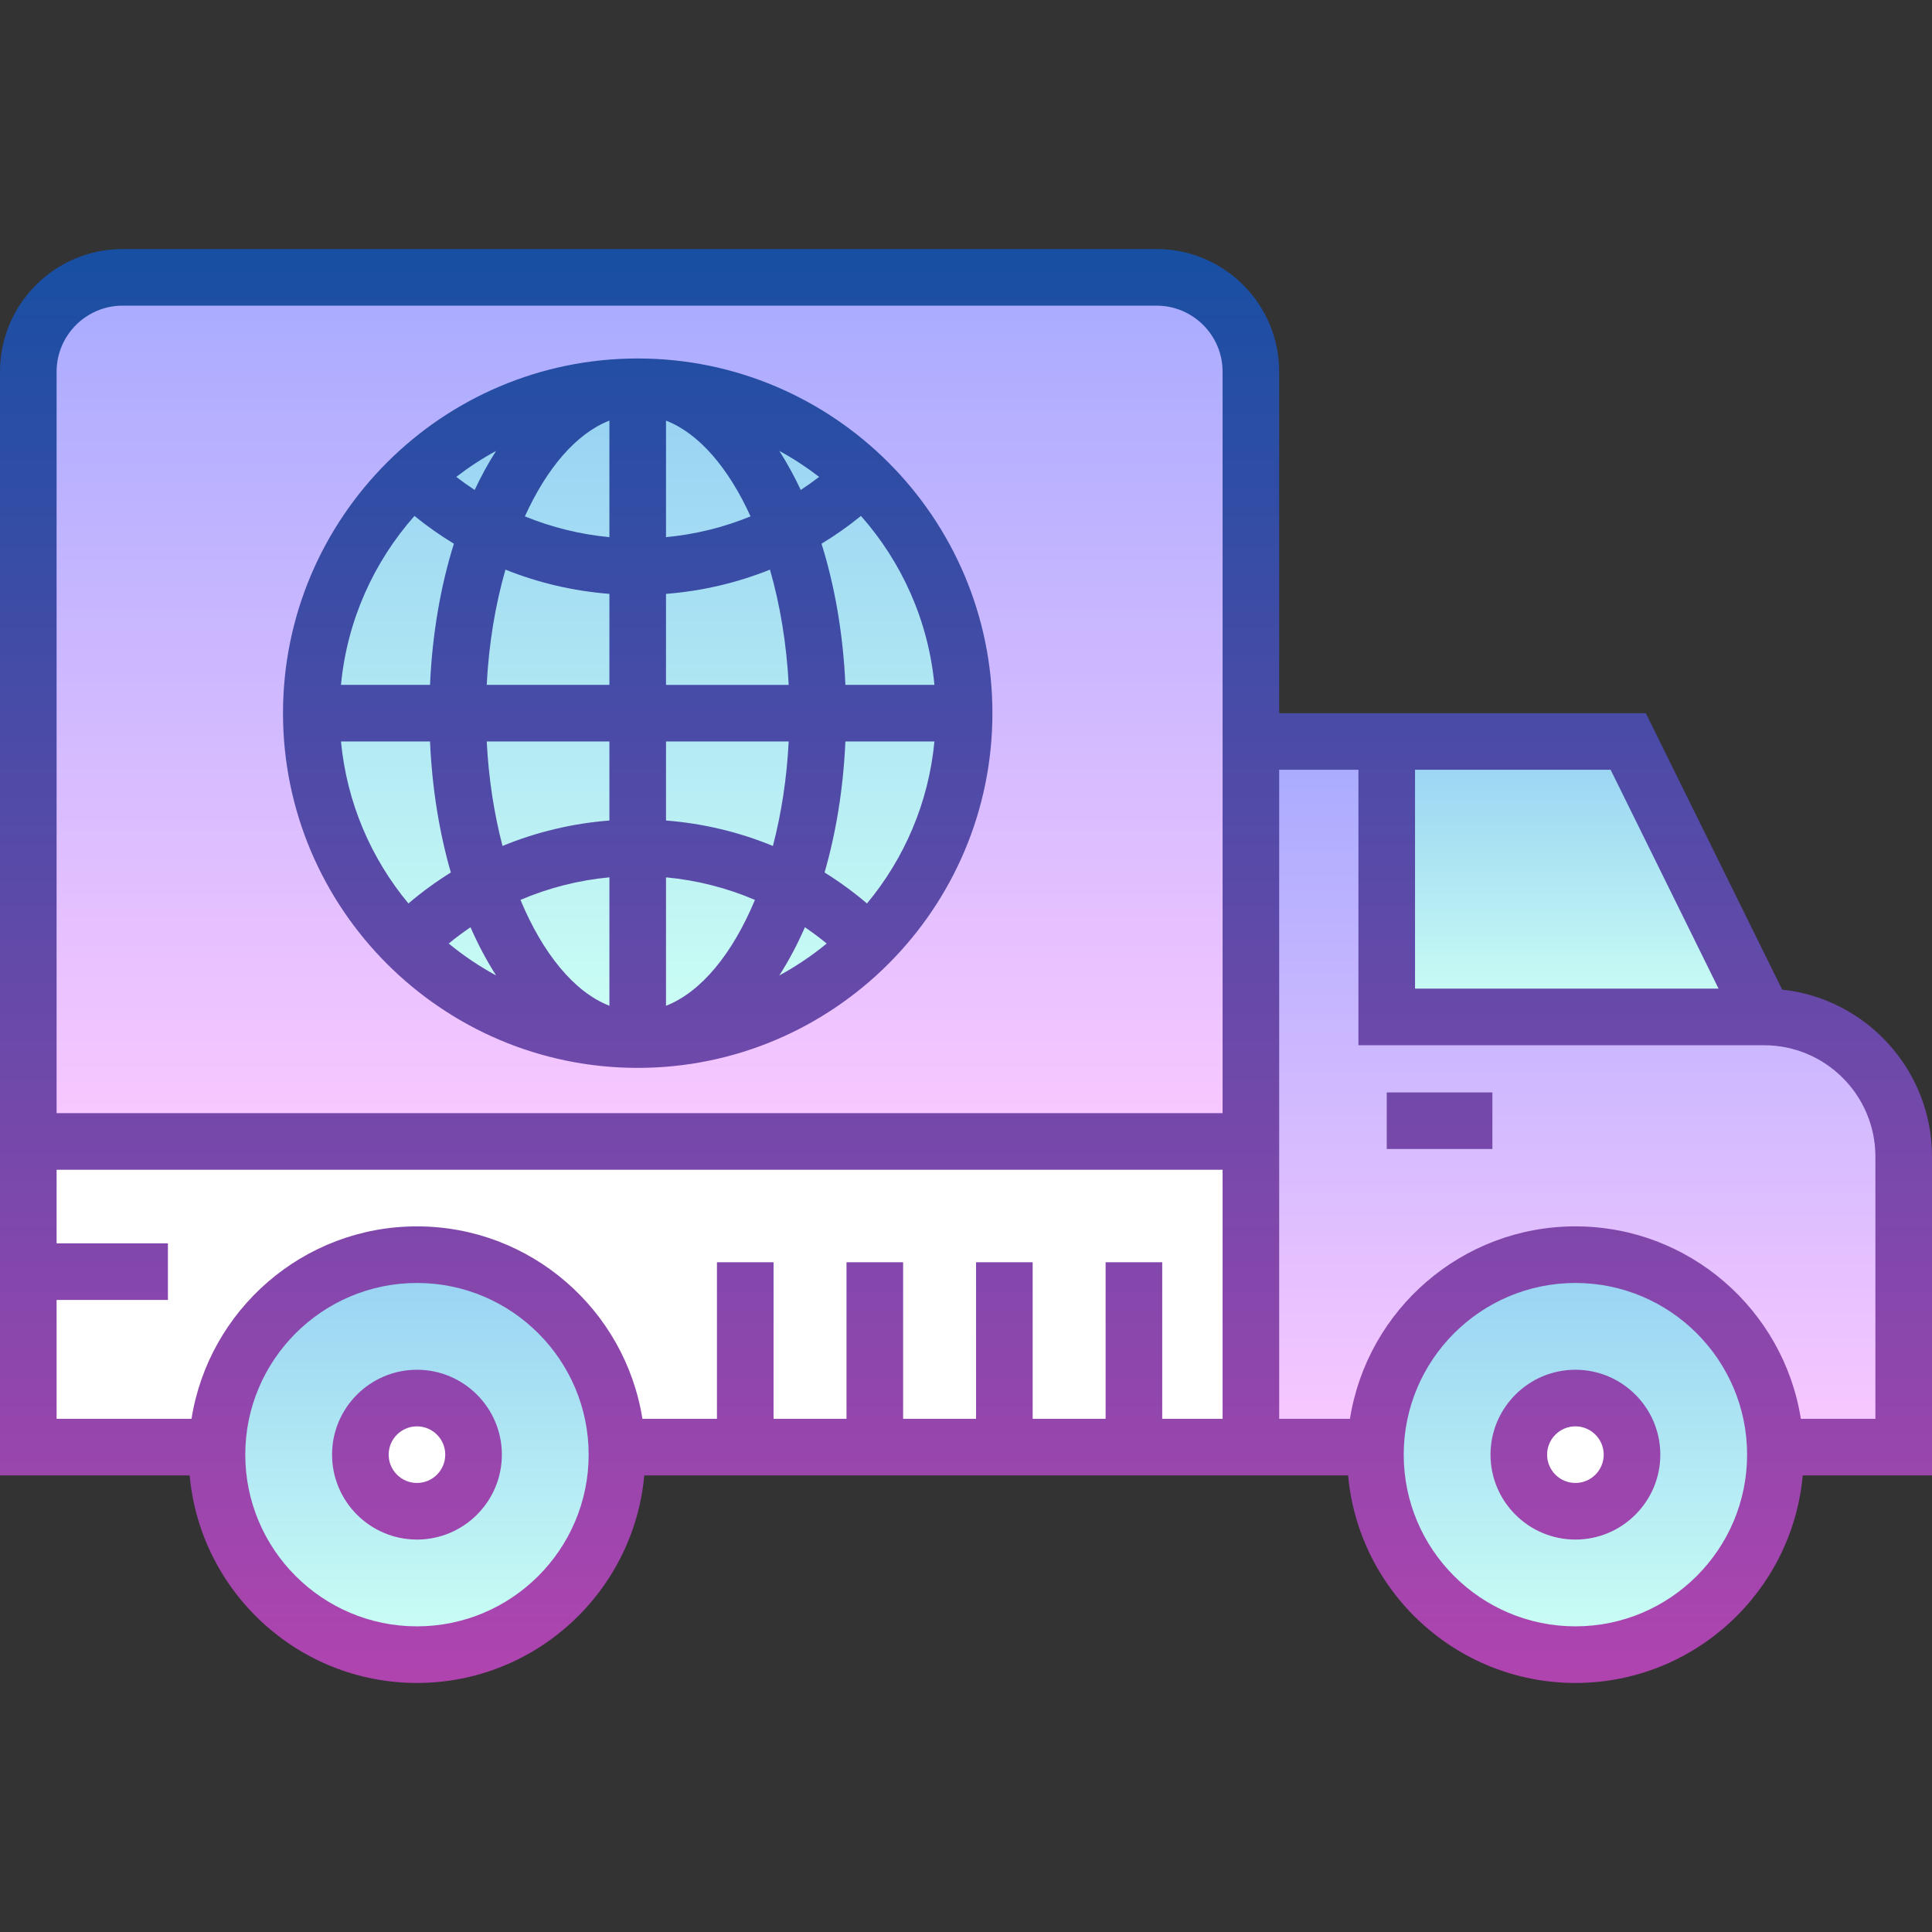 <svg id="Capa_1" enable-background="new 0 0 512 512" height="512" viewBox="0 0 512 512" width="512" xmlns="http://www.w3.org/2000/svg" xmlns:xlink="http://www.w3.org/1999/xlink"><rect x="0" y="0" width="512" height="512" fill="#333333" stroke="none"/><linearGradient id="lg1"><stop offset="0" stop-color="#a8abff"/><stop offset="1" stop-color="#fac8ff"/></linearGradient><linearGradient id="SVGID_1_" gradientUnits="userSpaceOnUse" x1="169.5" x2="169.5" xlink:href="#lg1" y1="73.5" y2="302.5"/><linearGradient id="lg2"><stop offset="0" stop-color="#96d1f3"/><stop offset="1" stop-color="#ccfff4"/></linearGradient><linearGradient id="SVGID_2_" gradientUnits="userSpaceOnUse" x1="169" x2="169" xlink:href="#lg2" y1="102.5" y2="275.5"/><linearGradient id="SVGID_3_" gradientUnits="userSpaceOnUse" x1="417.5" x2="417.5" xlink:href="#lg2" y1="196.5" y2="269.5"/><linearGradient id="SVGID_4_" gradientUnits="userSpaceOnUse" x1="110.5" x2="110.5" xlink:href="#lg2" y1="332.5" y2="438.5"/><linearGradient id="SVGID_5_" gradientUnits="userSpaceOnUse" x1="418" x2="418" xlink:href="#lg1" y1="196.5" y2="383.5"/><linearGradient id="SVGID_6_" gradientUnits="userSpaceOnUse" x1="417.5" x2="417.5" xlink:href="#lg2" y1="332.5" y2="438.5"/><linearGradient id="SVGID_7_" gradientUnits="userSpaceOnUse" x1="256" x2="256" y1="66" y2="446"><stop offset="0" stop-color="#174fa3"/><stop offset="1" stop-color="#b044af"/></linearGradient><g><g><path d="m7.5 302h324v81.5h-324z" fill="#fff"/><path d="m331.5 98.5c0-13.807-11.193-25-25-25h-274c-13.807 0-25 11.193-25 25v204h324z" fill="url(#SVGID_1_)"/><circle cx="169" cy="189" fill="url(#SVGID_2_)" r="86.5"/><path d="m467.5 269.5-36-73h-64v73z" fill="url(#SVGID_3_)"/><path d="m110.5 332.5c-29.271 0-53 23.729-53 53s23.729 53 53 53 53-23.729 53-53-23.729-53-53-53z" fill="url(#SVGID_4_)"/><path d="m467.5 269.5h-100v-73h-36v187h33.051c1.053-28.343 24.349-51 52.949-51s51.896 22.657 52.949 51h34.051v-77c0-20.435-16.565-37-37-37z" fill="url(#SVGID_5_)"/><path d="m417.5 332.5c-29.271 0-53 23.729-53 53s23.729 53 53 53 53-23.729 53-53-23.729-53-53-53z" fill="url(#SVGID_6_)"/><g fill="#fff"><circle cx="110.5" cy="385.5" r="15"/><circle cx="417.5" cy="385.5" r="15"/></g></g><path d="m472.29 262.256-36.126-73.256h-97.164v-90.5c0-17.92-14.579-32.5-32.5-32.5h-274c-17.92 0-32.5 14.58-32.5 32.5v292.5h50.261c2.789 30.791 28.734 55 60.239 55s57.449-24.209 60.239-55h186.523c2.789 30.791 28.734 55 60.239 55s57.449-24.209 60.239-55h34.26v-84.5c0-22.92-17.416-41.848-39.71-44.244zm-361.79 168.744c-25.089 0-45.5-20.411-45.5-45.5s20.411-45.5 45.5-45.5 45.5 20.411 45.5 45.5-20.411 45.5-45.5 45.5zm213.5-55h-16v-41.5h-15v41.5h-19.333v-41.5h-15v41.5h-19.333v-41.5h-15v41.5h-19.334v-41.5h-15v41.5h-19.752c-4.572-28.862-29.62-51-59.748-51s-55.176 22.138-59.748 51h-35.752v-31.5h29.5v-15h-29.5v-19.5h309zm0-81h-309v-196.5c0-9.649 7.851-17.5 17.5-17.5h274c9.649 0 17.5 7.851 17.5 17.5zm51-91h51.836l28.603 58h-80.439zm42.5 227c-25.089 0-45.5-20.411-45.5-45.5s20.411-45.5 45.5-45.5 45.5 20.411 45.5 45.5-20.411 45.5-45.5 45.5zm79.5-55h-19.752c-4.572-28.862-29.621-51-59.748-51s-55.176 22.138-59.748 51h-18.752v-172h21v73h102.836 4.664c16.267 0 29.5 13.233 29.5 29.5zm-328-281c-51.832 0-94 42.168-94 94s42.168 94 94 94 94-42.168 94-94-42.168-94-94-94zm-37.533 24.501c-2.044 3.193-3.94 6.651-5.675 10.345-1.664-1.09-3.289-2.246-4.875-3.466 3.322-2.557 6.842-4.868 10.55-6.879zm-21.63 17.229c3.331 2.704 6.821 5.16 10.449 7.364-3.511 11.222-5.725 23.87-6.325 37.406h-23.596c1.617-17.083 8.699-32.591 19.472-44.77zm-19.472 59.77h23.595c.553 12.466 2.477 24.177 5.519 34.717-3.919 2.439-7.675 5.179-11.24 8.21-9.878-11.883-16.337-26.698-17.874-42.927zm28.55 53.546c1.865-1.535 3.795-2.968 5.775-4.315 2.023 4.614 4.292 8.885 6.777 12.768-4.459-2.418-8.66-5.254-12.552-8.453zm42.585 16.491c-9.352-3.633-17.662-13.873-23.566-28.054 7.441-3.183 15.368-5.211 23.566-5.978zm0-49.091c-9.841.772-19.375 3.056-28.329 6.745-2.225-8.521-3.687-17.872-4.183-27.691h32.512zm0-35.946h-32.512c.552-10.926 2.296-21.276 4.962-30.542 8.739 3.51 18.014 5.675 27.55 6.428zm0-39.148c-7.757-.731-15.29-2.6-22.401-5.507 5.809-12.792 13.648-21.982 22.401-25.383zm55.583-15.972c-1.586 1.22-3.212 2.376-4.875 3.466-1.734-3.694-3.631-7.152-5.675-10.345 3.708 2.011 7.228 4.322 10.55 6.879zm-40.583-14.917c8.754 3.401 16.592 12.591 22.401 25.383-7.111 2.907-14.644 4.776-22.401 5.507zm0 45.924c9.536-.754 18.811-2.918 27.55-6.428 2.666 9.265 4.409 19.616 4.962 30.542h-32.512zm0 109.15v-34.032c8.198.767 16.125 2.795 23.566 5.978-5.904 14.182-14.214 24.421-23.566 28.054zm0-49.091v-20.946h32.512c-.496 9.819-1.958 19.171-4.183 27.691-8.954-3.689-18.488-5.974-28.329-6.745zm30.033 41.053c2.485-3.882 4.755-8.154 6.777-12.768 1.979 1.347 3.91 2.78 5.775 4.315-3.892 3.199-8.093 6.035-12.552 8.453zm23.228-19.072c-3.565-3.031-7.321-5.771-11.24-8.21 3.043-10.54 4.967-22.251 5.519-34.717h23.595c-1.537 16.229-7.996 31.044-17.874 42.927zm-5.721-57.927c-.6-13.535-2.815-26.184-6.325-37.406 3.628-2.204 7.118-4.66 10.449-7.364 10.772 12.179 17.854 27.687 19.471 44.77zm143.46 108h28v15h-28zm-257 118.5c-12.407 0-22.5-10.093-22.5-22.5s10.093-22.5 22.5-22.5 22.5 10.093 22.5 22.5-10.093 22.5-22.5 22.5zm0-30c-4.136 0-7.5 3.364-7.5 7.5s3.364 7.5 7.5 7.5 7.5-3.364 7.5-7.5-3.364-7.5-7.5-7.5zm307 30c-12.406 0-22.5-10.093-22.5-22.5s10.094-22.5 22.5-22.5 22.5 10.093 22.5 22.5-10.094 22.5-22.5 22.5zm0-30c-4.136 0-7.5 3.364-7.5 7.5s3.364 7.5 7.5 7.5 7.5-3.364 7.5-7.5-3.364-7.5-7.5-7.5z" fill="url(#SVGID_7_)"/></g></svg>